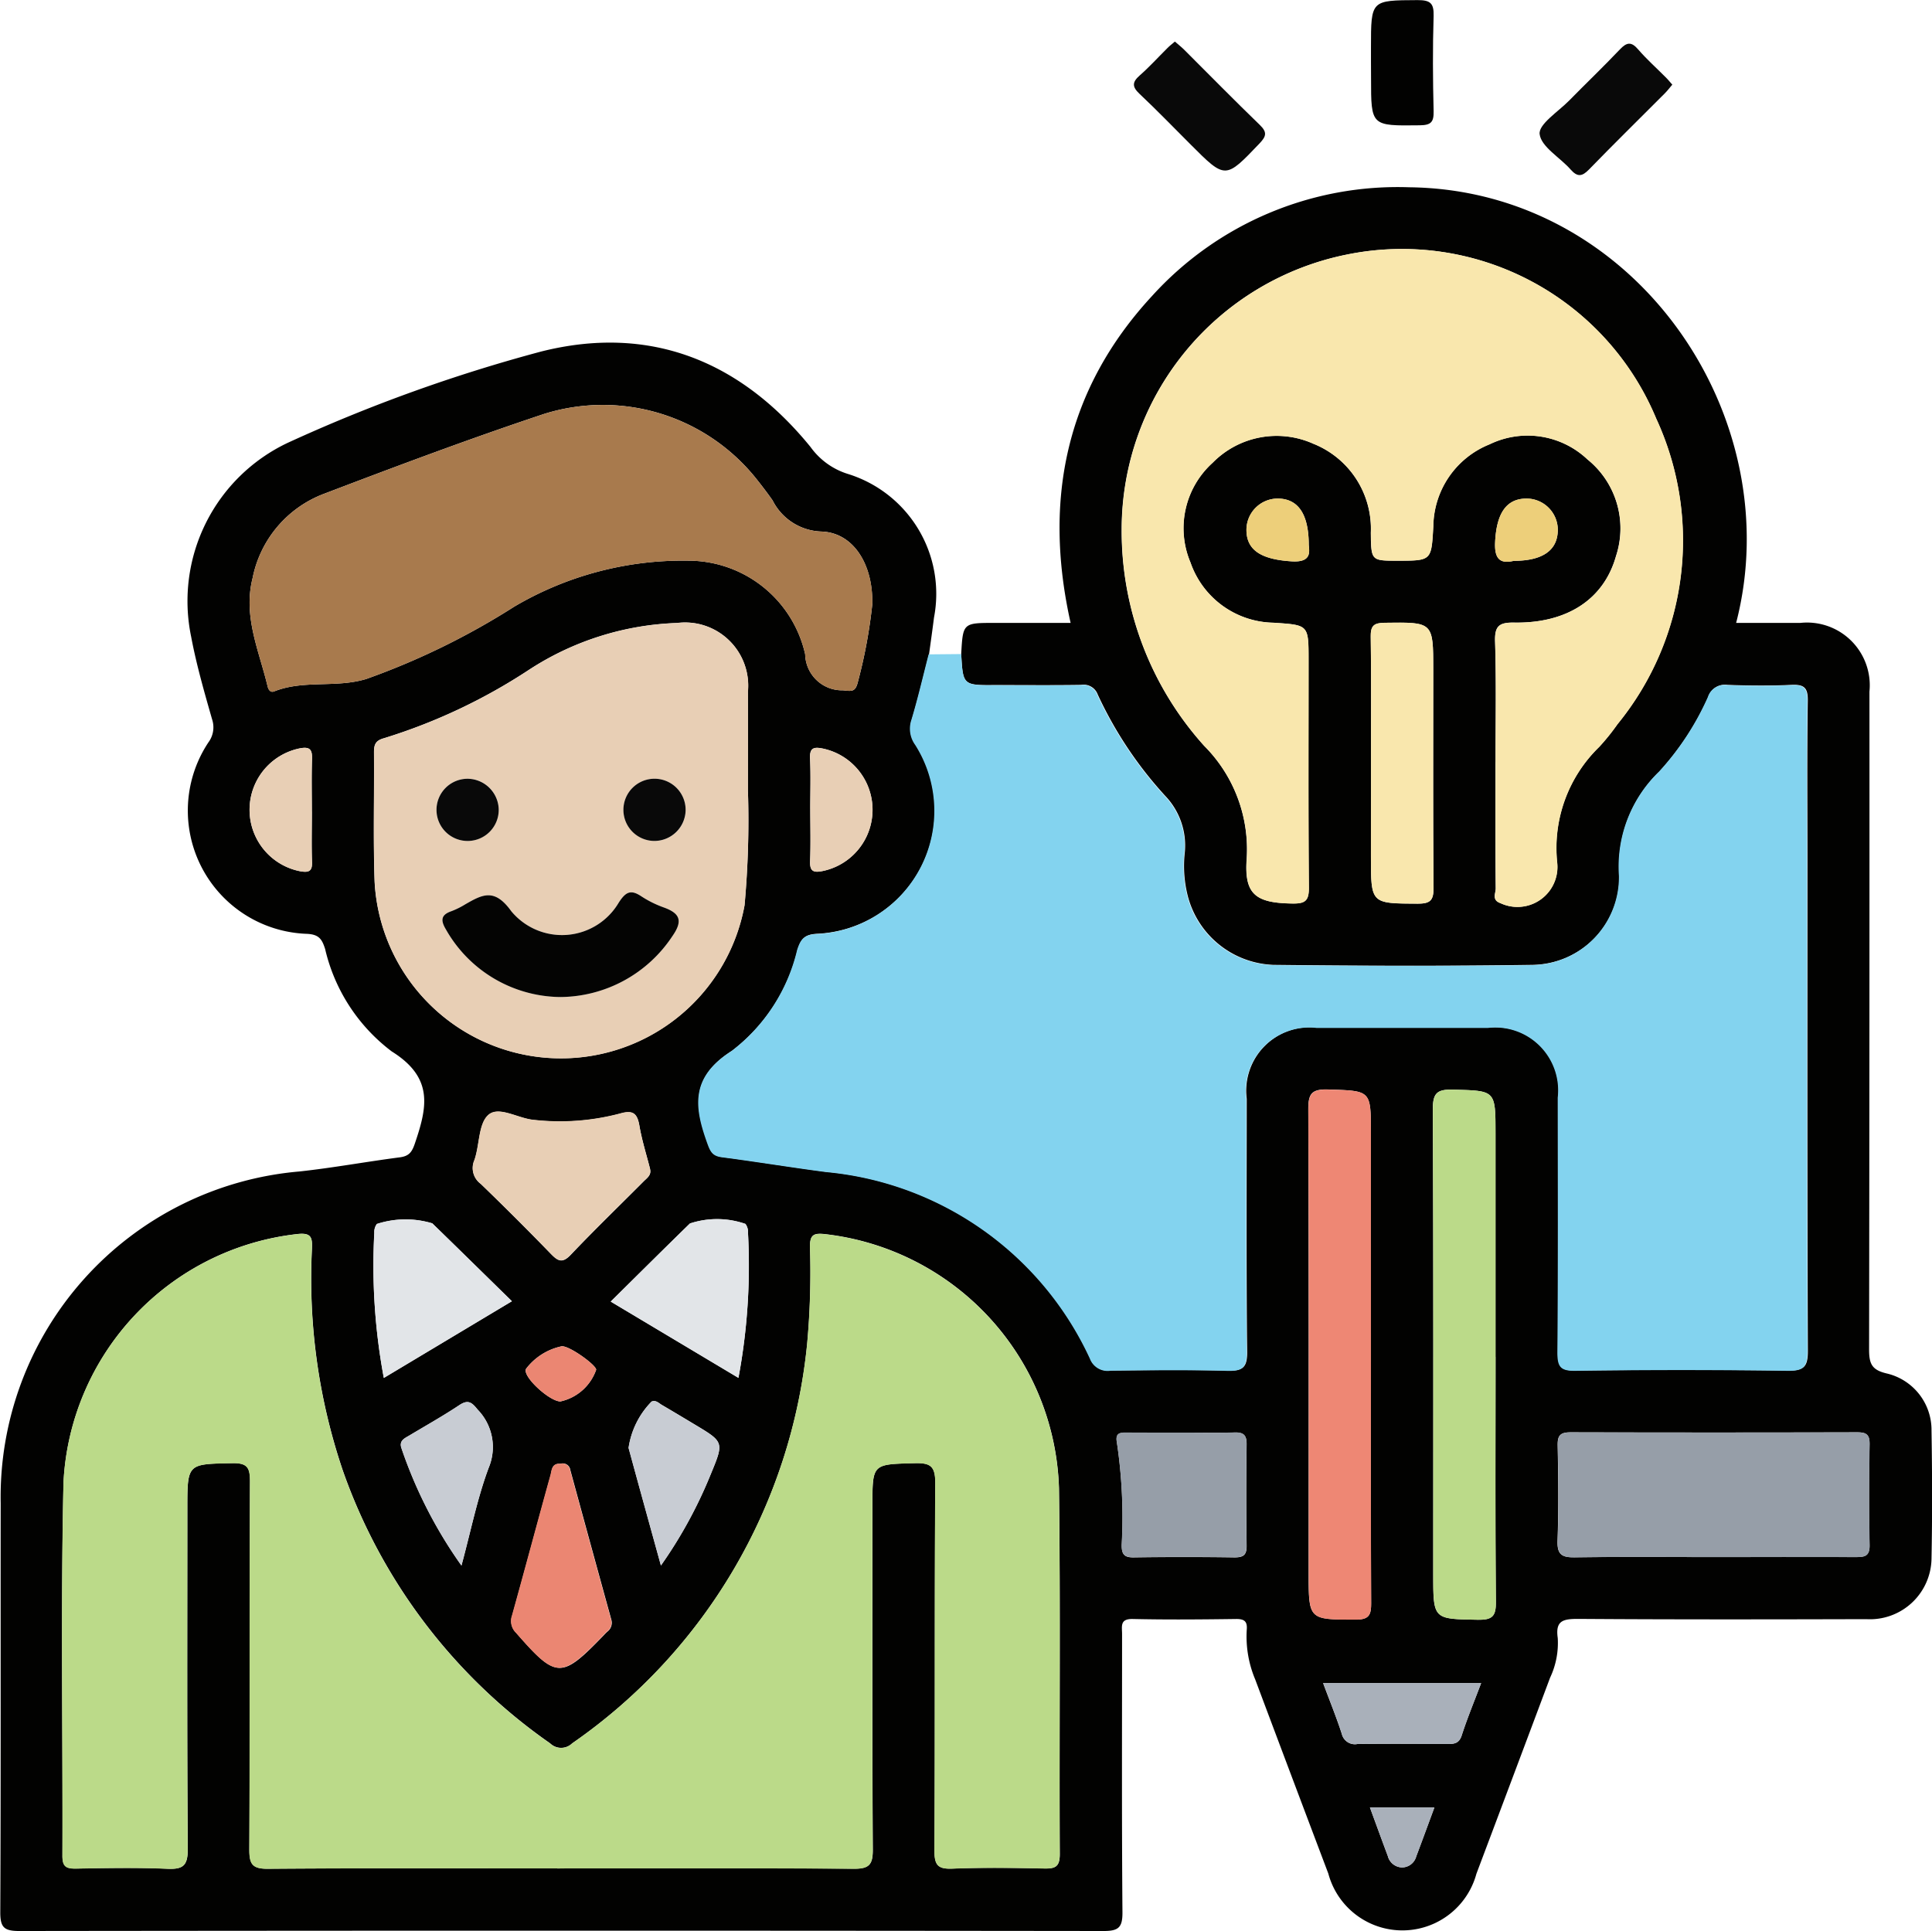 <svg xmlns="http://www.w3.org/2000/svg" width="75.581" height="75.555" viewBox="0 0 75.581 75.555">
  <g id="Grupo_943404" data-name="Grupo 943404" transform="translate(-744.517 -1130.418)">
    <path id="Trazado_621747" data-name="Trazado 621747" d="M782.12,1172.7c.068-1.214.068-1.214,1.324-1.214H786.4c-1.081-4.823-.181-9.151,3.188-12.793a12.966,12.966,0,0,1,10.055-4.251c8.877.1,14.879,8.986,12.793,17.044.848,0,1.682,0,2.515,0a2.455,2.455,0,0,1,2.7,2.688q.005,12.866-.014,25.732c0,.565.1.809.694.947a2.269,2.269,0,0,1,1.748,2.222c.027,1.674.033,3.35,0,5.024a2.41,2.41,0,0,1-2.551,2.366c-3.757.01-7.514.016-11.271-.01-.583,0-.9.059-.8.749a3.177,3.177,0,0,1-.3,1.552q-1.437,3.837-2.882,7.671a3,3,0,0,1-5.793-.007q-1.437-3.8-2.862-7.6a4.329,4.329,0,0,1-.33-1.931c.03-.331-.083-.434-.42-.43-1.345.018-2.691.03-4.036,0-.515-.013-.421.291-.421.584,0,3.629-.015,7.258.015,10.886.005.6-.152.738-.742.737q-21.209-.026-42.419,0c-.595,0-.741-.146-.739-.739.025-5.329.009-10.658.016-15.987a12.785,12.785,0,0,1,11.689-12.991c1.31-.142,2.609-.382,3.917-.552.353-.046.475-.185.593-.531.48-1.414.76-2.576-.9-3.613a7.007,7.007,0,0,1-2.607-4.009c-.122-.382-.238-.566-.7-.592a4.825,4.825,0,0,1-3.864-7.494.987.987,0,0,0,.142-.9c-.306-1.07-.615-2.144-.82-3.236a6.849,6.849,0,0,1,3.787-7.585,62.155,62.155,0,0,1,9.913-3.57c4.239-1.065,7.785.36,10.532,3.737a2.827,2.827,0,0,0,1.477,1.059,4.91,4.91,0,0,1,3.353,5.611c-.06.478-.128.954-.193,1.431-.221.857-.421,1.721-.675,2.568a1.077,1.077,0,0,0,.149.976,4.823,4.823,0,0,1-3.863,7.4c-.488.027-.623.209-.756.625a7,7,0,0,1-2.564,3.953c-1.65,1.05-1.457,2.229-.926,3.678.115.314.227.437.552.479,1.358.176,2.71.4,4.067.578a12.653,12.653,0,0,1,10.324,7.3.74.74,0,0,0,.81.472c1.523-.017,3.047-.033,4.568.006.574.015.764-.111.757-.731-.035-3.3-.018-6.6-.016-9.9a2.485,2.485,0,0,1,2.751-2.786q3.351,0,6.7,0a2.461,2.461,0,0,1,2.733,2.728c0,3.324.015,6.648-.013,9.972,0,.554.11.722.7.715q4.15-.054,8.3,0c.637.009.784-.154.781-.785-.026-6.394-.016-12.789-.016-19.183,0-2.081-.018-4.162.013-6.242.008-.513-.151-.639-.636-.617-.836.038-1.676.031-2.512,0a.681.681,0,0,0-.745.469,10.844,10.844,0,0,1-1.909,2.916,5.156,5.156,0,0,0-1.569,4.076,3.445,3.445,0,0,1-3.412,3.493c-3.375.049-6.752.039-10.127,0a3.6,3.6,0,0,1-3.336-2.66,4.751,4.751,0,0,1-.126-1.736,2.807,2.807,0,0,0-.763-2.213,15.475,15.475,0,0,1-2.645-3.972.584.584,0,0,0-.647-.373c-1.117.017-2.234.006-3.35.006C782.189,1173.928,782.189,1173.928,782.12,1172.7Zm-15.7,47.513c3.833,0,7.666-.014,11.5.015.6,0,.745-.157.742-.748-.026-4.491-.014-8.983-.014-13.475,0-1.632,0-1.6,1.659-1.645.619-.016.8.124.8.775-.032,4.8-.006,9.592-.032,14.388,0,.575.144.726.711.7,1.191-.047,2.386-.031,3.579-.005.435.009.614-.062.612-.567-.023-4.77.029-9.542-.031-14.312a10.328,10.328,0,0,0-9.179-9.942c-.431-.046-.566.043-.562.5a30.751,30.751,0,0,1-.111,3.8,21.581,21.581,0,0,1-9.194,15.627.616.616,0,0,1-.86,0,21.8,21.8,0,0,1-8.107-10.663,23.382,23.382,0,0,1-1.212-8.682c.013-.4.011-.644-.547-.585a10.3,10.3,0,0,0-9.171,9.712c-.11,4.87-.025,9.744-.042,14.616,0,.42.143.5.524.5,1.193-.021,2.388-.045,3.579.007.619.027.8-.121.8-.774-.033-4.44-.017-8.881-.017-13.322,0-1.769,0-1.738,1.761-1.773.6-.012.692.185.69.725-.021,4.8,0,9.592-.025,14.388,0,.575.116.762.733.756C758.809,1220.2,762.617,1220.218,766.425,1220.218Zm36.6-43.285c0,1.649-.007,3.3.009,4.948,0,.187-.164.453.182.573a1.564,1.564,0,0,0,2.224-1.558,5.51,5.51,0,0,1,1.641-4.554,8.578,8.578,0,0,0,.715-.888,11.369,11.369,0,0,0,1.514-11.96,10.769,10.769,0,0,0-12.1-6.415,10.97,10.97,0,0,0-8.809,10.75,12.554,12.554,0,0,0,3.229,8.473,5.731,5.731,0,0,1,1.663,4.4c-.109,1.413.343,1.749,1.8,1.767.488.006.635-.111.631-.618-.026-2.968-.012-5.937-.012-8.906,0-1.393,0-1.369-1.371-1.462a3.5,3.5,0,0,1-3.248-2.354,3.448,3.448,0,0,1,.869-3.908,3.507,3.507,0,0,1,3.938-.74,3.581,3.581,0,0,1,2.248,3.481c.014,1.094.012,1.094,1.044,1.094,1.342,0,1.324,0,1.4-1.353a3.5,3.5,0,0,1,2.2-3.2,3.408,3.408,0,0,1,3.831.591,3.467,3.467,0,0,1,1.116,3.784c-.474,1.685-1.907,2.635-3.985,2.6-.588-.009-.764.134-.746.738C803.055,1173.786,803.024,1175.36,803.024,1176.933Zm-29.246,1.171c0-1.49,0-2.707,0-3.924a2.47,2.47,0,0,0-2.769-2.687,11.3,11.3,0,0,0-5.791,1.83,22.207,22.207,0,0,1-5.676,2.679c-.37.1-.393.292-.391.593.012,1.673-.034,3.347.024,5.019a7.3,7.3,0,0,0,14.471.923A36.689,36.689,0,0,0,773.778,1178.1Zm4.866-7.364c.03-1.58-.764-2.791-2-2.824a2.214,2.214,0,0,1-1.9-1.221c-.19-.269-.389-.532-.594-.79a7.684,7.684,0,0,0-8.334-2.593c-2.906.967-5.776,2.044-8.638,3.135a4.451,4.451,0,0,0-2.775,3.292c-.379,1.5.255,2.841.586,4.231.029.121.1.261.26.2,1.156-.46,2.406-.124,3.6-.485a28.6,28.6,0,0,0,5.788-2.829,12.988,12.988,0,0,1,6.82-1.8,4.69,4.69,0,0,1,4.563,3.661,1.442,1.442,0,0,0,1.479,1.411c.336.037.482.073.579-.312A20.056,20.056,0,0,0,778.643,1170.74Zm32.9,37.3c1.853,0,3.705-.005,5.558,0,.343,0,.566-.014.556-.469-.028-1.319-.023-2.638,0-3.957.006-.388-.151-.456-.493-.455q-5.6.014-11.191,0c-.4,0-.525.105-.517.51.024,1.242.04,2.487-.005,3.728-.02.562.182.66.69.652C807.939,1208.018,809.741,1208.036,811.543,1208.036Zm-13.394-7.929v-8.666c0-1.682,0-1.644-1.685-1.7-.67-.02-.766.207-.764.807.023,6.031.014,12.061.014,18.091,0,1.862,0,1.839,1.838,1.844.531,0,.61-.187.607-.651C798.141,1206.594,798.149,1203.35,798.149,1200.107Zm4.875.094v-8.744c0-1.7,0-1.663-1.668-1.709-.635-.017-.787.15-.784.784.027,6.057.016,12.115.016,18.173,0,1.779,0,1.753,1.744,1.784.57.01.713-.136.707-.706C803.008,1206.589,803.024,1203.395,803.024,1200.2ZM798.15,1176.9v3.727c0,1.856,0,1.836,1.826,1.845.5,0,.627-.131.623-.626-.024-2.84-.012-5.679-.012-8.519,0-1.884,0-1.869-1.9-1.844-.43.006-.551.119-.545.548C798.164,1173.65,798.15,1175.273,798.15,1176.9Zm-28.2,15.953c-.143-.564-.32-1.121-.418-1.693-.083-.482-.251-.618-.748-.475a9.173,9.173,0,0,1-3.39.249c-.612-.056-1.363-.557-1.771-.192-.393.351-.336,1.177-.546,1.77a.764.764,0,0,0,.248.924q1.395,1.346,2.744,2.739c.277.286.451.378.776.036.925-.973,1.891-1.907,2.839-2.859C769.818,1193.211,770.013,1193.1,769.945,1192.849Zm20.811,10.316c-.708,0-1.417,0-2.125,0-.267,0-.5-.019-.423.391a19.806,19.806,0,0,1,.187,4.008c0,.353.092.486.465.481q1.973-.029,3.946,0c.36,0,.481-.1.475-.47q-.028-1.972,0-3.945c.005-.367-.117-.482-.476-.47C792.123,1203.182,791.44,1203.165,790.757,1203.165Zm-22.348-5.126,4.991,2.983a23.856,23.856,0,0,0,.374-5.677.529.529,0,0,0-.1-.347,3.381,3.381,0,0,0-2.171-.017C770.492,1195.974,769.487,1196.974,768.409,1198.04Zm-8.877,2.984,5.008-3c-1.09-1.068-2.1-2.06-3.114-3.047a3.627,3.627,0,0,0-2.168.024.529.529,0,0,0-.1.346A23.883,23.883,0,0,0,759.532,1201.024Zm6.907,3.361c-.356-.029-.336.272-.389.463-.507,1.823-.993,3.652-1.5,5.475a.641.641,0,0,0,.16.678c1.571,1.8,1.761,1.808,3.407.107.052-.055.1-.11.161-.161a.435.435,0,0,0,.148-.475q-.805-2.918-1.6-5.838A.3.3,0,0,0,766.439,1204.385Zm-3.872,3.979c.374-1.382.621-2.643,1.067-3.831a2.1,2.1,0,0,0-.436-2.272c-.228-.286-.373-.4-.717-.171-.63.419-1.291.79-1.941,1.179-.195.117-.426.2-.319.509A17.767,17.767,0,0,0,762.568,1208.364Zm7.8,0a17.77,17.77,0,0,0,1.949-3.567c.523-1.263.524-1.263-.611-1.944-.433-.26-.865-.52-1.3-.774-.123-.072-.231-.2-.4-.132a3.256,3.256,0,0,0-.9,1.813C769.508,1205.242,769.918,1206.72,770.373,1208.367Zm32.087,4.6h-6.18c.263.707.52,1.337.73,1.983a.526.526,0,0,0,.612.4c1.166-.016,2.333-.009,3.5,0,.265,0,.473-.005.579-.335C801.916,1214.343,802.187,1213.691,802.46,1212.966Zm-45.742-34.1c0-.683-.016-1.367.007-2.049.012-.358-.067-.5-.461-.427a2.451,2.451,0,0,0,.013,4.814c.315.053.463,0,.448-.364C756.7,1180.186,756.718,1179.527,756.718,1178.87Zm19.5-.109c0,.683.02,1.367-.008,2.048-.017.406.141.458.49.387a2.447,2.447,0,0,0,0-4.793c-.344-.07-.511-.026-.492.385C776.237,1177.445,776.215,1178.1,776.215,1178.761Zm27.526-9.7c1.147,0,1.721-.43,1.717-1.225a1.227,1.227,0,0,0-1.2-1.211c-.813-.011-1.2.578-1.252,1.706C802.975,1168.987,803.206,1169.187,803.741,1169.057Zm-8.025-.642c-.007-1.231-.443-1.793-1.22-1.795a1.227,1.227,0,0,0-1.217,1.193c-.016.833.585,1.191,1.776,1.264C795.864,1169.127,795.729,1168.661,795.716,1168.415Zm-29.279,33.531a1.911,1.911,0,0,0,1.4-1.239c.016-.181-1.121-1-1.374-.913a2.36,2.36,0,0,0-1.365.872C764.928,1200.951,766.01,1201.943,766.437,1201.946Zm34.193,15.886h-2.522c.249.677.472,1.29.7,1.9a.588.588,0,0,0,.552.445.579.579,0,0,0,.56-.432C800.153,1219.135,800.376,1218.522,800.631,1217.833Z" transform="translate(0 -16.697)" fill="#020201"/>
    <path id="Trazado_621748" data-name="Trazado 621748" d="M844.335,1214.286c.069,1.223.069,1.223,1.324,1.223,1.117,0,2.234.01,3.35-.006a.584.584,0,0,1,.647.373,15.472,15.472,0,0,0,2.645,3.972,2.807,2.807,0,0,1,.763,2.213,4.751,4.751,0,0,0,.126,1.736,3.6,3.6,0,0,0,3.336,2.66c3.376.036,6.752.046,10.127,0a3.445,3.445,0,0,0,3.412-3.493,5.157,5.157,0,0,1,1.569-4.076,10.844,10.844,0,0,0,1.909-2.916.681.681,0,0,1,.745-.469c.837.029,1.676.037,2.512,0,.485-.022.643.1.636.617-.031,2.08-.013,4.161-.013,6.242,0,6.395-.01,12.789.016,19.183,0,.631-.144.794-.781.785q-4.15-.059-8.3,0c-.586.007-.7-.161-.7-.715.027-3.324.016-6.648.013-9.972a2.461,2.461,0,0,0-2.733-2.728q-3.351,0-6.7,0a2.485,2.485,0,0,0-2.751,2.786c0,3.3-.019,6.6.016,9.9.007.62-.183.745-.757.731-1.522-.039-3.046-.023-4.568-.006a.74.74,0,0,1-.81-.472,12.653,12.653,0,0,0-10.324-7.3c-1.358-.178-2.71-.4-4.067-.578-.325-.042-.437-.165-.552-.479-.531-1.449-.724-2.629.926-3.678a7,7,0,0,0,2.564-3.953c.134-.416.269-.6.756-.625a4.823,4.823,0,0,0,3.863-7.4,1.076,1.076,0,0,1-.149-.976c.255-.847.454-1.711.675-2.567Z" transform="translate(-62.215 -58.278)" fill="#83d3ef"/>
    <path id="Trazado_621749" data-name="Trazado 621749" d="M947.115,1137.628c-.111.13-.2.249-.307.354-.985.988-1.981,1.965-2.953,2.966-.273.281-.453.3-.719,0-.416-.475-1.151-.884-1.212-1.386-.046-.386.731-.879,1.155-1.311.657-.67,1.337-1.318,1.983-2,.268-.282.448-.318.718,0,.33.383.712.722,1.069,1.082C946.937,1137.418,947.014,1137.515,947.115,1137.628Z" transform="translate(-137.176 -3.898)" fill="#090909"/>
    <path id="Trazado_621750" data-name="Trazado 621750" d="M891.5,1135.748c.13.114.249.206.355.311.988.985,1.964,1.981,2.967,2.951.29.281.261.438-.007.72-1.342,1.406-1.332,1.415-2.7.045-.664-.663-1.316-1.339-2-1.983-.292-.275-.29-.456.009-.718.38-.333.722-.712,1.082-1.069C891.289,1135.92,891.387,1135.844,891.5,1135.748Z" transform="translate(-101.021 -3.704)" fill="#090909"/>
    <path id="Trazado_621751" data-name="Trazado 621751" d="M920.3,1132.8v-.533c0-1.854,0-1.835,1.823-1.845.489,0,.643.112.628.619-.039,1.241-.031,2.486,0,3.728.009.423-.1.546-.539.551-1.909.023-1.909.039-1.909-1.835Z" transform="translate(-122.15)" fill="#020201"/>
    <path id="Trazado_621752" data-name="Trazado 621752" d="M771.956,1313.476c-3.808,0-7.616-.016-11.423.016-.617.005-.736-.181-.733-.756.023-4.8,0-9.592.025-14.388,0-.54-.089-.737-.69-.725-1.76.035-1.761,0-1.761,1.773,0,4.441-.016,8.882.017,13.322,0,.652-.178.8-.8.774-1.191-.052-2.386-.029-3.579-.007-.381.007-.526-.077-.524-.5.018-4.872-.067-9.746.042-14.616a10.3,10.3,0,0,1,9.171-9.712c.558-.059.56.185.547.585a23.381,23.381,0,0,0,1.212,8.682,21.8,21.8,0,0,0,8.107,10.663.616.616,0,0,0,.86,0,21.581,21.581,0,0,0,9.194-15.627,30.775,30.775,0,0,0,.111-3.8c0-.453.131-.541.562-.5a10.328,10.328,0,0,1,9.179,9.942c.06,4.77.008,9.542.031,14.312,0,.5-.177.576-.612.567-1.193-.026-2.387-.042-3.579.005-.567.022-.714-.128-.711-.7.026-4.8,0-9.592.032-14.388,0-.651-.177-.791-.8-.775-1.658.043-1.659.012-1.659,1.645,0,4.491-.012,8.983.014,13.475,0,.591-.14.753-.742.748C779.622,1313.462,775.789,1313.476,771.956,1313.476Z" transform="translate(-5.531 -109.955)" fill="#bbda89"/>
    <path id="Trazado_621753" data-name="Trazado 621753" d="M902.984,1182.4c0-1.573.031-3.147-.016-4.719-.018-.6.157-.747.746-.738,2.078.032,3.511-.919,3.985-2.6a3.467,3.467,0,0,0-1.116-3.784,3.408,3.408,0,0,0-3.831-.591,3.5,3.5,0,0,0-2.2,3.2c-.078,1.352-.059,1.353-1.4,1.353-1.031,0-1.03,0-1.044-1.094a3.58,3.58,0,0,0-2.248-3.481,3.507,3.507,0,0,0-3.938.74,3.448,3.448,0,0,0-.869,3.908,3.5,3.5,0,0,0,3.248,2.354c1.369.093,1.37.069,1.37,1.462,0,2.969-.013,5.937.013,8.906,0,.507-.143.624-.631.618-1.454-.018-1.906-.354-1.8-1.767a5.731,5.731,0,0,0-1.662-4.4,12.553,12.553,0,0,1-3.229-8.474,10.97,10.97,0,0,1,8.809-10.75,10.769,10.769,0,0,1,12.1,6.415,11.369,11.369,0,0,1-1.514,11.96,8.583,8.583,0,0,1-.715.888,5.51,5.51,0,0,0-1.641,4.554,1.564,1.564,0,0,1-2.224,1.558c-.347-.12-.18-.385-.182-.573C902.977,1185.7,902.984,1184.05,902.984,1182.4Z" transform="translate(-99.96 -22.164)" fill="#f9e7ad"/>
    <path id="Trazado_621754" data-name="Trazado 621754" d="M807.094,1216.93a36.687,36.687,0,0,1-.132,4.432,7.3,7.3,0,0,1-14.471-.923c-.058-1.671-.012-3.346-.024-5.019,0-.3.02-.493.391-.593a22.207,22.207,0,0,0,5.676-2.679,11.3,11.3,0,0,1,5.791-1.83,2.47,2.47,0,0,1,2.769,2.687C807.1,1214.223,807.094,1215.44,807.094,1216.93Zm-7.333,8.019a5.3,5.3,0,0,0,4.374-2.379c.419-.6.308-.9-.338-1.127a4.156,4.156,0,0,1-.881-.439c-.414-.273-.607-.165-.876.249a2.576,2.576,0,0,1-4.206.338c-.654-.911-1.124-.657-1.793-.273a3.2,3.2,0,0,1-.542.27c-.423.145-.438.359-.219.721A5.2,5.2,0,0,0,799.761,1224.949Zm-2.418-7.346a1.217,1.217,0,1,0-1.175,1.24A1.224,1.224,0,0,0,797.343,1217.6Zm6.094,1.24a1.217,1.217,0,1,0-1.215-1.2A1.228,1.228,0,0,0,803.437,1218.843Z" transform="translate(-33.316 -55.523)" fill="#e8cfb5"/>
    <path id="Trazado_621755" data-name="Trazado 621755" d="M800.893,1190.1a20.056,20.056,0,0,1-.571,3.075c-.1.385-.243.35-.579.313a1.442,1.442,0,0,1-1.479-1.411,4.69,4.69,0,0,0-4.563-3.661,12.988,12.988,0,0,0-6.82,1.8,28.6,28.6,0,0,1-5.788,2.829c-1.19.361-2.441.025-3.6.485-.16.063-.231-.077-.26-.2-.331-1.391-.964-2.733-.586-4.231a4.451,4.451,0,0,1,2.775-3.292c2.862-1.091,5.733-2.168,8.638-3.135a7.684,7.684,0,0,1,8.334,2.593c.205.257.4.521.594.79a2.214,2.214,0,0,0,1.9,1.221C800.129,1187.314,800.923,1188.525,800.893,1190.1Z" transform="translate(-22.249 -36.061)" fill="#a87a4d"/>
    <path id="Trazado_621756" data-name="Trazado 621756" d="M950.313,1318.978c-1.8,0-3.6-.018-5.4.011-.508.009-.71-.09-.69-.652.045-1.241.03-2.486.005-3.729-.008-.405.121-.512.517-.51q5.6.02,11.191,0c.342,0,.5.068.493.455-.021,1.319-.026,2.639,0,3.957.01.455-.213.471-.556.469C954.018,1318.973,952.166,1318.978,950.313,1318.978Z" transform="translate(-138.77 -127.639)" fill="#969ea8"/>
    <path id="Trazado_621757" data-name="Trazado 621757" d="M914.72,1280.5c0,3.243-.008,6.487.009,9.729,0,.464-.076.653-.607.651-1.838,0-1.838.019-1.838-1.843,0-6.031.009-12.061-.014-18.091,0-.6.095-.827.764-.807,1.685.051,1.685.013,1.685,1.7Z" transform="translate(-116.57 -97.092)" fill="#ee8774"/>
    <path id="Trazado_621758" data-name="Trazado 621758" d="M930.691,1280.6c0,3.194-.016,6.387.015,9.581.005.57-.138.716-.707.706-1.743-.031-1.744,0-1.744-1.784,0-6.058.011-12.115-.016-18.173,0-.634.15-.8.784-.784,1.667.046,1.668.013,1.668,1.709Z" transform="translate(-127.667 -97.096)" fill="#bbda89"/>
    <path id="Trazado_621759" data-name="Trazado 621759" d="M920.278,1215.679c0-1.623.015-3.246-.01-4.868-.006-.429.115-.542.545-.548,1.9-.025,1.9-.04,1.9,1.844,0,2.84-.012,5.679.012,8.519,0,.5-.125.628-.623.626-1.826-.009-1.826.011-1.826-1.845Z" transform="translate(-122.128 -55.48)" fill="#f9e7ad"/>
    <path id="Trazado_621760" data-name="Trazado 621760" d="M812.059,1275.2c.067.248-.128.362-.266.5-.948.951-1.914,1.886-2.839,2.859-.326.342-.5.249-.776-.036q-1.349-1.392-2.744-2.739a.764.764,0,0,1-.248-.924c.21-.593.153-1.419.546-1.77.408-.365,1.159.136,1.771.192a9.173,9.173,0,0,0,3.39-.249c.5-.143.665-.007.748.475C811.74,1274.084,811.917,1274.641,812.059,1275.2Z" transform="translate(-42.114 -99.053)" fill="#e8cfb5"/>
    <path id="Trazado_621761" data-name="Trazado 621761" d="M890.23,1314.108c.683,0,1.367.016,2.049-.007.36-.012.481.1.476.469q-.028,1.972,0,3.945c.005.366-.115.475-.475.47q-1.973-.027-3.946,0c-.373.005-.469-.128-.465-.481a19.808,19.808,0,0,0-.187-4.008c-.08-.41.156-.392.423-.391C888.814,1314.11,889.522,1314.108,890.23,1314.108Z" transform="translate(-99.473 -127.64)" fill="#969ea8"/>
    <path id="Trazado_621762" data-name="Trazado 621762" d="M822.824,1289.974c1.078-1.066,2.083-2.065,3.1-3.057a3.381,3.381,0,0,1,2.171.017.528.528,0,0,1,.1.347,23.855,23.855,0,0,1-.374,5.677Z" transform="translate(-54.415 -108.632)" fill="#e2e5e8"/>
    <path id="Trazado_621763" data-name="Trazado 621763" d="M792.863,1292.985a23.884,23.884,0,0,1-.373-5.677.529.529,0,0,1,.1-.346,3.625,3.625,0,0,1,2.168-.024c1.015.986,2.023,1.979,3.114,3.046Z" transform="translate(-33.331 -108.658)" fill="#e2e5e8"/>
    <path id="Trazado_621764" data-name="Trazado 621764" d="M811.983,1318.112a.3.3,0,0,1,.38.248q.795,2.921,1.6,5.838a.435.435,0,0,1-.148.475c-.056.051-.109.106-.161.161-1.646,1.7-1.836,1.691-3.407-.107a.641.641,0,0,1-.16-.678c.508-1.823.994-3.651,1.5-5.475C811.647,1318.384,811.627,1318.083,811.983,1318.112Z" transform="translate(-45.544 -130.423)" fill="#eb8672"/>
    <path id="Trazado_621765" data-name="Trazado 621765" d="M798.274,1316.6a17.767,17.767,0,0,1-2.346-4.586c-.107-.3.124-.392.319-.509.65-.389,1.311-.76,1.941-1.179.344-.229.489-.115.717.171a2.1,2.1,0,0,1,.436,2.272C798.9,1313.954,798.648,1315.215,798.274,1316.6Z" transform="translate(-35.706 -124.93)" fill="#c8ccd3"/>
    <path id="Trazado_621766" data-name="Trazado 621766" d="M826.355,1316.515c-.454-1.647-.865-3.125-1.268-4.6a3.256,3.256,0,0,1,.9-1.813c.174-.069.282.061.4.132.436.254.868.515,1.3.774,1.135.68,1.134.681.611,1.944A17.774,17.774,0,0,1,826.355,1316.515Z" transform="translate(-55.982 -124.844)" fill="#c8ccd3"/>
    <path id="Trazado_621767" data-name="Trazado 621767" d="M920.352,1346.248c-.273.725-.543,1.377-.759,2.047-.106.33-.314.336-.579.335-1.167,0-2.333-.012-3.5,0a.526.526,0,0,1-.612-.4c-.21-.646-.467-1.276-.73-1.983Z" transform="translate(-117.892 -149.979)" fill="#a9b0ba"/>
    <path id="Trazado_621768" data-name="Trazado 621768" d="M778.958,1228.813c0,.658-.018,1.316.007,1.973.014.367-.133.417-.448.364a2.451,2.451,0,0,1-.013-4.814c.393-.072.473.07.461.427C778.942,1227.446,778.958,1228.13,778.958,1228.813Z" transform="translate(-22.241 -66.64)" fill="#e8cfb5"/>
    <path id="Trazado_621769" data-name="Trazado 621769" d="M848.389,1228.709c0-.658.021-1.316-.008-1.973-.018-.411.149-.454.492-.385a2.447,2.447,0,0,1,0,4.793c-.349.071-.507.019-.49-.387C848.409,1230.076,848.389,1229.392,848.389,1228.709Z" transform="translate(-72.173 -66.645)" fill="#e8cfb5"/>
    <path id="Trazado_621770" data-name="Trazado 621770" d="M936.948,1196.786c-.535.13-.766-.07-.734-.73.054-1.129.439-1.717,1.252-1.706a1.227,1.227,0,0,1,1.2,1.211C938.669,1196.356,938.1,1196.783,936.948,1196.786Z" transform="translate(-133.207 -44.426)" fill="#edcf7a"/>
    <path id="Trazado_621771" data-name="Trazado 621771" d="M906.772,1196.145c.013.245.148.712-.662.662-1.19-.073-1.792-.431-1.776-1.264a1.227,1.227,0,0,1,1.217-1.193C906.329,1194.351,906.764,1194.914,906.772,1196.145Z" transform="translate(-111.056 -44.426)" fill="#edcf7a"/>
    <path id="Trazado_621772" data-name="Trazado 621772" d="M813.275,1305.217c-.428,0-1.51-.995-1.337-1.28a2.36,2.36,0,0,1,1.365-.872c.253-.084,1.389.732,1.374.913A1.911,1.911,0,0,1,813.275,1305.217Z" transform="translate(-46.837 -119.967)" fill="#eb8672"/>
    <path id="Trazado_621773" data-name="Trazado 621773" d="M922.689,1362.2c-.254.689-.477,1.3-.708,1.913a.579.579,0,0,1-.56.432.588.588,0,0,1-.552-.445c-.229-.61-.452-1.223-.7-1.9Z" transform="translate(-122.058 -161.063)" fill="#a9b0ba"/>
    <path id="Trazado_621774" data-name="Trazado 621774" d="M805.863,1248.944a5.2,5.2,0,0,1-4.481-2.64c-.218-.363-.2-.577.219-.721a3.2,3.2,0,0,0,.542-.27c.67-.384,1.139-.638,1.793.273a2.576,2.576,0,0,0,4.206-.338c.269-.414.462-.522.876-.249a4.156,4.156,0,0,0,.881.439c.646.231.757.528.338,1.127A5.3,5.3,0,0,1,805.863,1248.944Z" transform="translate(-39.418 -79.517)" fill="#040403"/>
    <path id="Trazado_621775" data-name="Trazado 621775" d="M802.917,1231.474a1.217,1.217,0,1,1-1.221-1.193A1.229,1.229,0,0,1,802.917,1231.474Z" transform="translate(-38.89 -69.394)" fill="#090909"/>
    <path id="Trazado_621776" data-name="Trazado 621776" d="M825.667,1232.713a1.217,1.217,0,1,1,1.218-1.2A1.225,1.225,0,0,1,825.667,1232.713Z" transform="translate(-55.546 -69.393)" fill="#090909"/>
  </g>
</svg>
